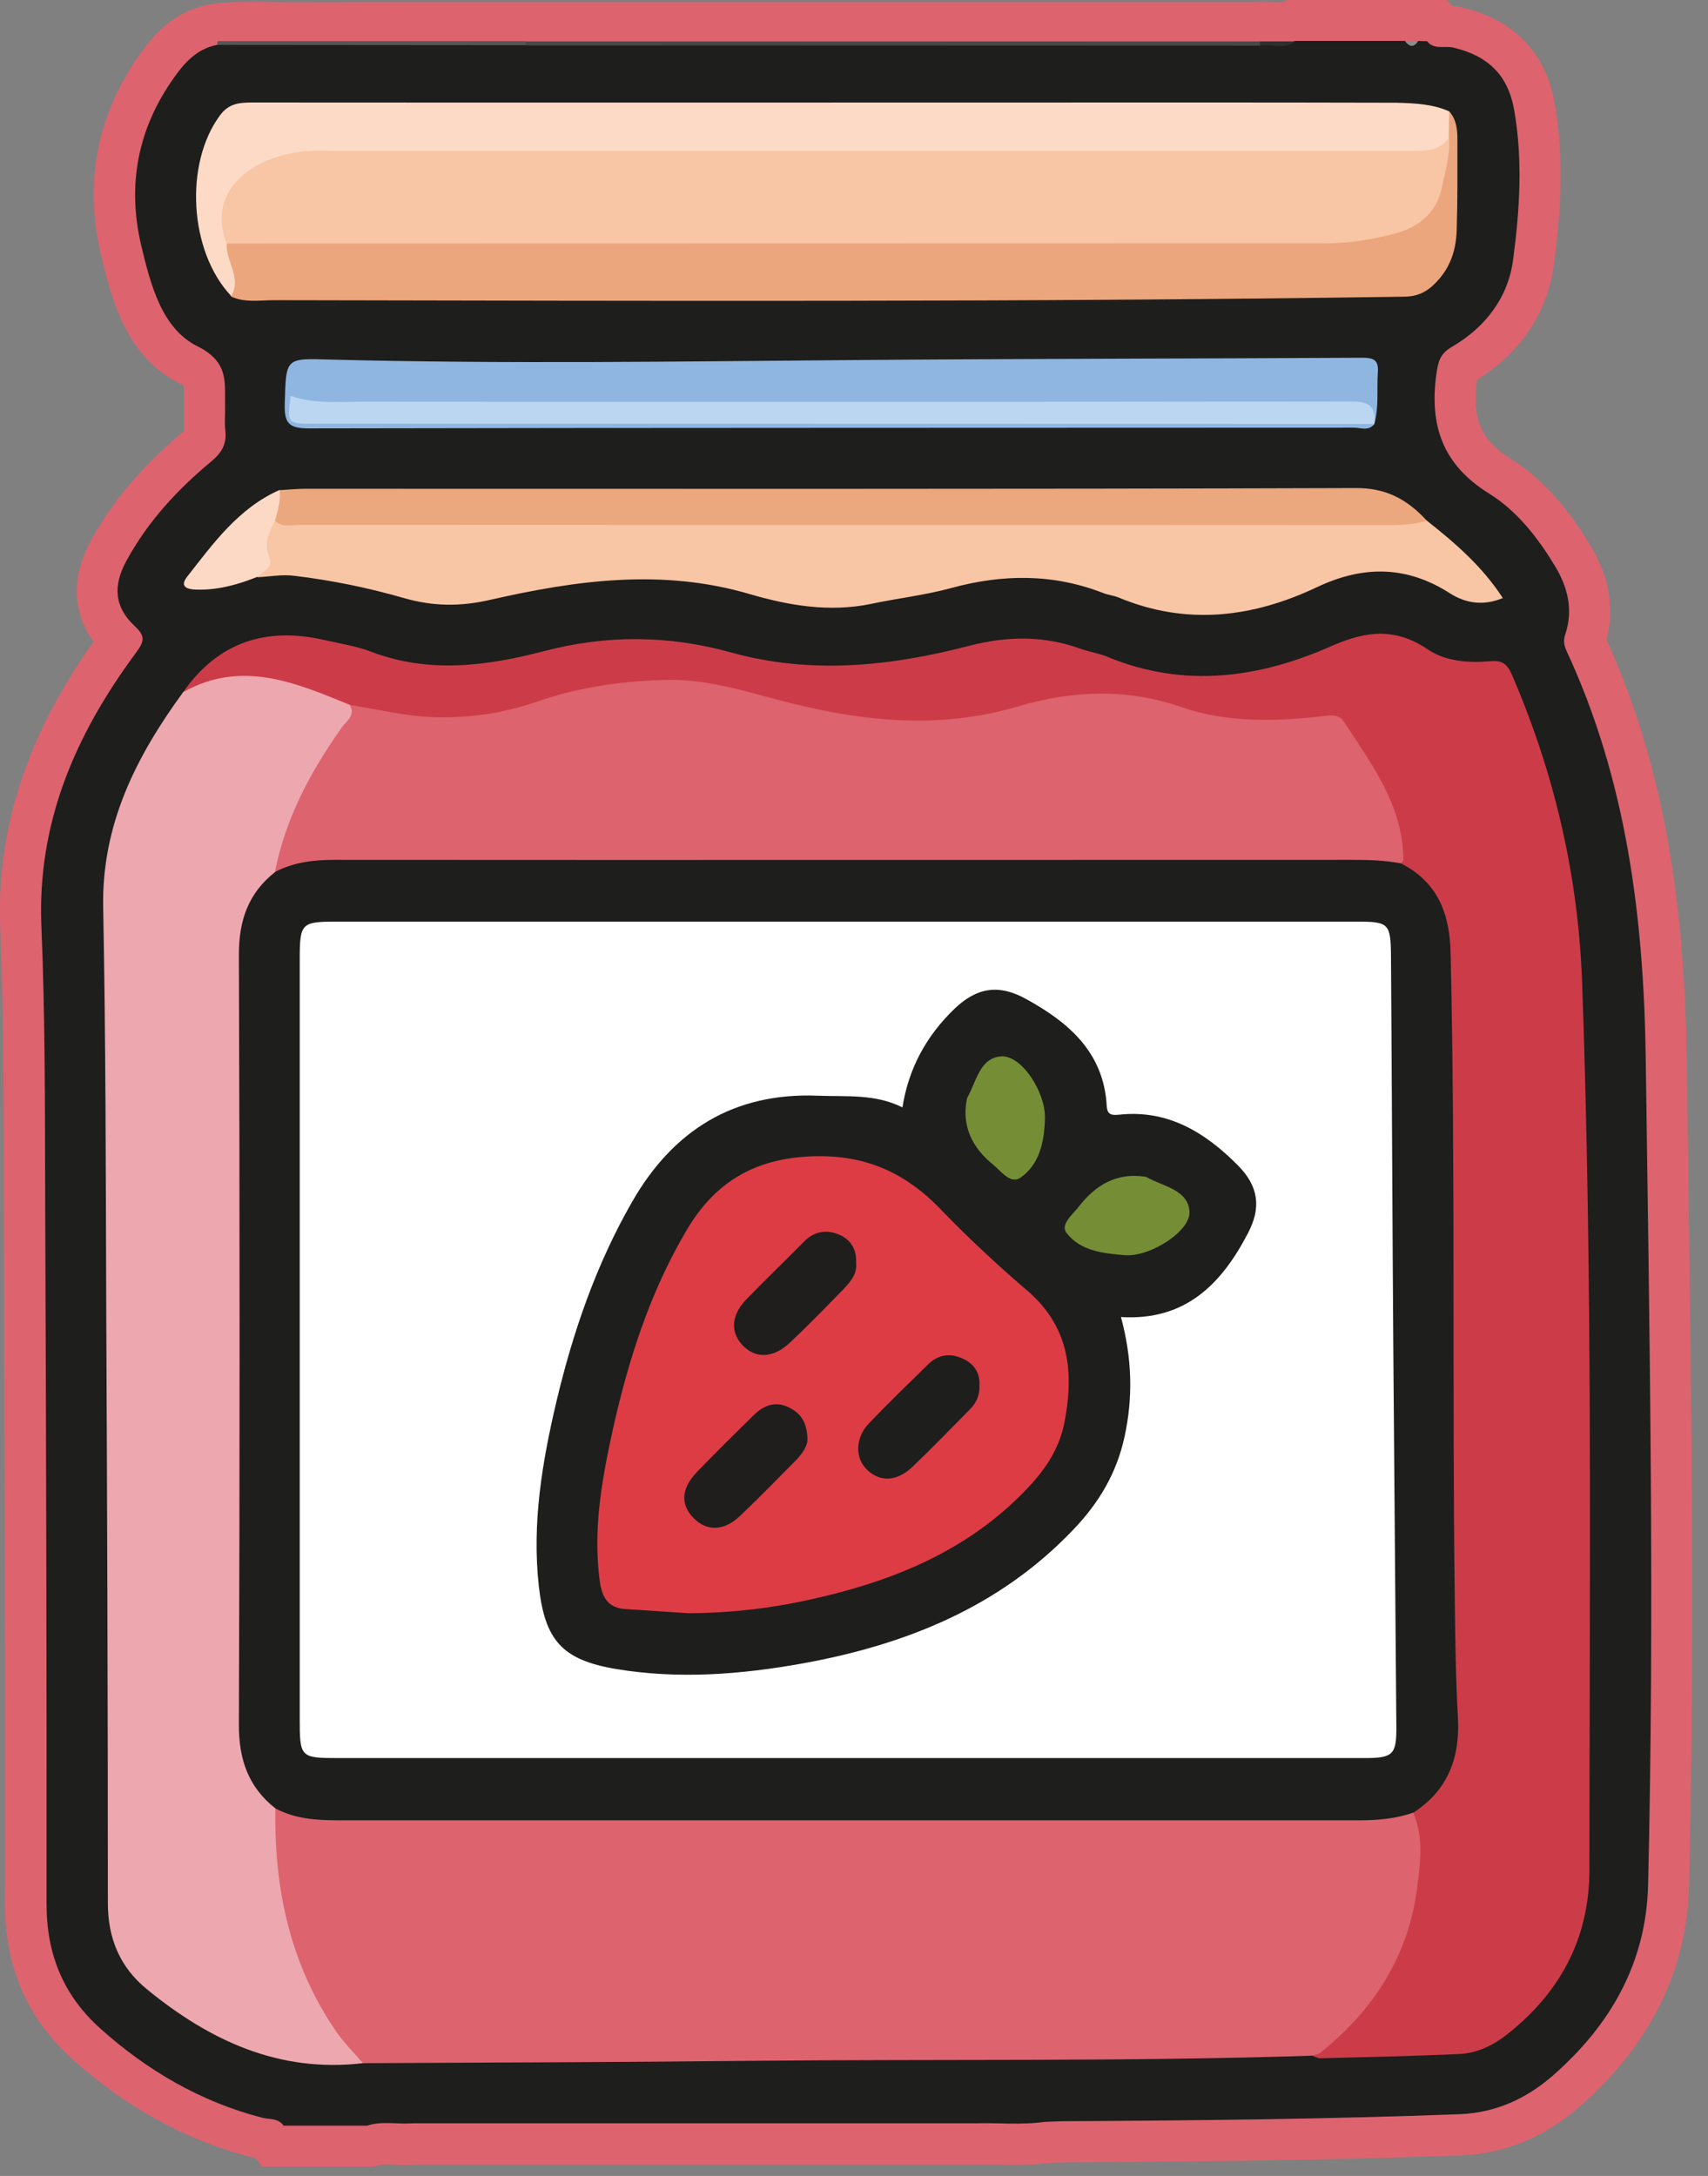 <svg width="73" height="93" fill="none" xmlns="http://www.w3.org/2000/svg"><rect width="100%" height="100%" fill="#808080" stroke="none"/><path d="M15.97 92.6h-4.79l-.24-.36c-.05-.01-.11-.02-.17-.04-2.75-.69-5.33-2.1-7.66-4.18-1.93-1.72-2.9-3.95-2.9-6.64C.23 71.12.19 60.77.16 51.06v-1.7c-.01-3.18-.02-6.47-.15-9.69-.17-4.2 1.13-8.22 3.99-12.25-.4-.54-.63-1.14-.7-1.78-.09-.82.12-1.68.6-2.56.92-1.68 2.22-3.2 3.97-4.67-.02-.26-.01-.5-.01-.7 0-.11.01-.21 0-.3v-.43c0-.16 0-.37-.01-.49a.916.916 0 00-.2-.12c-2.3-1.14-2.92-3.74-3.33-5.46-.74-3.12-.17-6.03 1.69-8.64C6.55 1.51 7.44.48 8.94.19L9 .18l.06-.01c.96-.12 1.88-.1 2.76-.08.35.01.67.01 1 .01 2.34-.01 4.72-.01 7.03-.01H53.6c.29-.02.56-.01.78 0 .14.01.32.01.39 0l.26-.09h6.82l.2.25c.14.01.29.03.45.07 2.79.66 3.69 2.6 3.95 4.11.44 2.52.21 5.01-.04 6.9-.27 2.03-1.43 3.76-3.28 4.9v.01c-.23 1.66.16 2.57 1.44 3.37 1.27.79 2.38 2 3.4 3.7.81 1.34 1.04 2.7.69 4.03 2.27 5.01 3.33 10.56 3.43 17.96l.06 4.31c.14 10.15.29 20.64.04 30.98-.09 3.62-1.65 6.79-4.66 9.43-1.5 1.32-3.22 2.03-5.09 2.1-5.36.2-10.62.26-16.87.3-.18 0-.38.01-.58.02-.07 0-.15.01-.22.01-.72.09-1.4.08-2.06.07-.36-.01-.7-.01-1.02 0H17.71c-.31.02-.6.01-.85 0-.24-.01-.52-.02-.63.01l-.26.07zm-3.25-3.53h2.75c.58-.13 1.1-.11 1.53-.1.19.01.37.01.51 0l.07-.01H41.63c.41-.01.8-.01 1.18 0 .58.01 1.12.02 1.61-.05l.09-.01h.09c.09 0 .19-.01.28-.01.22-.01.46-.02.7-.02 6.21-.04 11.44-.11 16.76-.3 1.06-.04 2-.44 2.89-1.22 2.26-1.99 3.4-4.24 3.46-6.87.25-10.27.1-20.73-.04-30.85l-.06-4.31c-.09-7.02-1.09-12.21-3.23-16.81-.3-.65-.34-1.3-.11-2 .1-.3.15-.71-.27-1.41-.73-1.21-1.46-2.03-2.24-2.52-1.28-.8-2.19-1.81-2.69-3.02-.46-1.11-.59-2.36-.39-3.83.08-.6.24-1.71 1.53-2.46.7-.41 1.58-1.16 1.74-2.42.23-1.74.42-3.8.06-5.83-.12-.67-.33-1.04-1.2-1.26h-.04c-.22 0-.65.01-1.11-.16-.32.05-.65.02-.96-.08h-4.06c-.55.14-1.03.11-1.41.1-.15-.01-.29-.01-.38-.01l-.08.01h-33.9c-2.3 0-4.67 0-7.01.01-.37 0-.73-.01-1.08-.01-.77-.02-1.49-.03-2.18.05-.16.03-.35.16-.7.65-1.26 1.77-1.63 3.66-1.13 5.78.35 1.48.71 2.74 1.47 3.12 2.17 1.08 2.17 2.83 2.17 3.77V17.81c0 .15-.01.3 0 .38.2 1.7-.88 2.61-1.24 2.91-1.42 1.19-2.45 2.39-3.16 3.68-.16.3-.19.47-.18.5 0 0 .03.07.16.19.22.21.89.83.91 1.81.02.81-.42 1.4-.63 1.68-2.68 3.6-3.85 6.97-3.7 10.58.14 3.28.15 6.61.15 9.83v1.69c.04 9.72.07 20.07.05 30.34 0 1.68.54 2.95 1.72 4 1.92 1.71 3.93 2.82 6.15 3.38.02 0 .04 0 .06.01.2.02.61.07 1.04.28z" fill="#DD636F"/><path d="M60.99 1.76c.3.38.74.19 1.11.27 1.49.35 2.36 1.17 2.62 2.7.37 2.12.23 4.26-.05 6.37-.21 1.61-1.18 2.89-2.61 3.72-.52.3-.59.63-.67 1.17-.3 2.19.26 3.87 2.26 5.11 1.18.73 2.08 1.88 2.82 3.11.54.9.77 1.85.44 2.87-.09.26-.08.46.03.71 2.59 5.56 3.32 11.47 3.4 17.53.16 11.74.38 23.48.1 35.23-.08 3.34-1.6 5.99-4.06 8.15-1.13.99-2.45 1.6-3.99 1.66-5.6.21-11.21.27-16.81.3-.31 0-.63.02-.94.03-1 .14-2 .03-3 .06h-24c-.65.05-1.31-.11-1.95.1h-3.57c-.22-.33-.61-.26-.92-.34-2.62-.68-4.9-2.01-6.9-3.8-1.58-1.41-2.31-3.17-2.31-5.32.01-10.11-.02-20.22-.06-30.33-.01-3.82 0-7.64-.16-11.45-.19-4.47 1.47-8.24 4.04-11.71.37-.5.41-.71-.07-1.16-.85-.8-.93-1.71-.31-2.82.9-1.64 2.16-3 3.58-4.18.46-.38.69-.76.62-1.34-.04-.34 0-.69-.01-1.03-.02-1.02.18-1.89-1.18-2.57-1.53-.76-2-2.63-2.4-4.29-.62-2.61-.15-5.03 1.41-7.21.45-.64.99-1.22 1.82-1.38 1.18-.15 2.36-.05 3.55-.06 3.21-.02 6.43-.01 9.64-.01h31.2c.56-.05 1.14.11 1.69-.1h4.7c.19.14.38.14.56 0 .13.01.25.01.38.01z" fill="#1E1E1C"/><path d="M53.84 1.95c-10.46 0-20.92-.01-31.38-.01-.06-.04-.08-.08-.05-.12.02-.04.04-.05.06-.05h31.38c.06.04.08.08.06.12-.02.04-.05.06-.07.06z" fill="#484846"/><path d="M22.47 1.76c0 .06 0 .11-.01.17-4.4 0-8.79-.01-13.19-.01.02-.05.03-.1.04-.16h13.16z" fill="#565654"/><path d="M53.84 1.95c.01-.06.01-.12.01-.18h1.5c-.46.36-1.01.1-1.51.18z" fill="#2F2F2D"/><path d="M60.61 1.76c-.19.3-.38.23-.56 0h.56z" fill="#8C8C8B"/><path d="M7.83 29.58c1.5-2.15 3.56-2.8 6.06-2.22.67.15 1.36.26 1.99.5 2.47.94 4.95.6 7.37-.03 2.7-.71 5.36-.68 8.01.06 3.43.95 6.82.58 10.17-.29 1.63-.42 3.18-.44 4.76.13.38.14.79.19 1.16.35 3.28 1.35 6.49.9 9.61-.49 1.43-.63 2.69-.76 4.04.15.79.54 1.77.6 2.72.52.47-.04.7.11.9.58 1.81 4.2 2.83 8.54 3 13.15.45 12.64.32 25.29.31 37.94 0 2.91-1.25 5.24-3.53 7.03-.6.47-1.29.8-2.06.83-1.97.09-3.94.13-5.91.18-.12 0-.23-.07-.35-.11.26-.48.7-.79 1.09-1.15 2.27-2.11 3.29-4.72 3.21-7.79-.01-.56-.13-1.12.03-1.68 1.44-1.21 1.7-2.81 1.63-4.58-.38-9.38-.11-18.77-.22-28.16-.02-1.53-.18-3.06-.19-4.59-.01-.9-.41-1.62-1.11-2.18-.24-.19-.51-.36-.69-.63-.2-1.97-.95-3.73-2.09-5.35-.42-.6-.84-.88-1.61-.82-2.29.17-4.57.03-6.77-.72-1.52-.52-3.02-.32-4.54-.03-1.23.23-2.43.61-3.67.78-2.49.35-4.93-.03-7.33-.63-1.49-.38-2.98-.76-4.5-.92-1.61-.17-3.24.07-4.83.46-1.36.33-2.69.79-4.11.95-1.84.22-3.61 0-5.38-.42-.95-.21-1.81-.67-2.73-.98-1.15-.38-2.26-.41-3.38.07-.33.14-.68.34-1.06.09z" fill="#CC3C48"/><path d="M60.4 77.47c.46 1.05.3 2.17.17 3.21-.37 2.91-1.86 5.24-4.15 7.06-.09.07-.23.08-.35.12-8.01.26-16.03.14-24.04.22-5.51.06-11.02.07-16.52.1-.47-.2-.89-.49-1.15-.93-1.3-2.17-2.63-4.33-2.66-6.99-.01-.69-.2-1.36-.19-2.05.01-.38-.1-.84.44-1.01 2.51.51 5.05.35 7.57.35 12.23.01 24.46 0 36.68.01 1.09 0 2.19.02 3.27-.18.32-.04.64-.1.93.09z" fill="#DD636E"/><path d="M11.77 77.29c-.06 3.43.63 6.67 2.6 9.54.33.48.76.9 1.14 1.35-3.58.42-6.54-.96-9.22-3.15-1.17-.95-1.68-2.19-1.68-3.7 0-8.52-.03-17.03-.07-25.55-.02-5.66-.02-11.33-.13-16.99-.07-3.55 1.41-6.46 3.42-9.21 2.5-1.4 4.81-.4 7.13.55.4.25.22.56.04.8-1.49 2.01-2.46 4.27-3.22 6.64-.94.91-1.25 2.01-1.24 3.31.03 10.77.03 21.54 0 32.31 0 1.35.09 2.63 1.11 3.65.11.13.14.29.12.45z" fill="#EDA7AE"/><path d="M60.98 22.25c1.2.95 2.36 1.94 3.25 3.31-.83.35-1.59.22-2.24-.19-1.86-1.2-3.72-1.21-5.69-.28-2.76 1.31-5.6 1.66-8.51.44-.2-.08-.43-.1-.63-.18-2.15-.84-4.32-.82-6.53-.21-1.11.3-2.27.43-3.4.67-1.77.37-3.53.07-5.19-.42-3.75-1.1-7.42-.59-11.1.25-1.26.29-2.44.28-3.68-.08-1.53-.44-3.09-.76-4.68-.95-.54-.07-1.06.04-1.58.06.08-.47.18-.94.21-1.43s.05-1.09.8-1.11c16.02-.01 32.03.02 48.04-.01.32 0 .64-.05.93.13z" fill="#F8C5A5"/><path d="M61.94 4.76c.31.35.35.78.35 1.21 0 1.28.01 2.56-.03 3.85-.02.76-.22 1.48-.73 2.08-.4.47-.81.77-1.5.78-16.1.24-32.21.18-48.32.15-.61 0-1.25.12-1.84-.16-.09-.48-.2-.96-.29-1.44-.07-.36-.17-.74.25-.98.55-.2 1.12-.13 1.68-.13 14.87 0 29.74-.01 44.61 0 1.01 0 2-.09 2.98-.31 1.34-.29 2.17-1.07 2.34-2.46.06-.46.25-.91.21-1.39-.01-.43-.05-.86.29-1.2z" fill="#EBA67D"/><path d="M61.94 4.76c-.01.38-.02.76-.02 1.13-.13.59-.57.78-1.1.83-.47.04-.94.03-1.41.03h-45c-.72 0-1.44-.01-2.15.17-1.67.42-2.35 1.24-2.42 2.95-.01.19-.03.37-.15.53-.06.76.66 1.46.19 2.25-1.8-1.9-2.01-5.67-.47-7.73.38-.51.84-.54 1.39-.54 13.17.01 26.33 0 39.5 0 3.13 0 6.25 0 9.38.01.76.02 1.54.05 2.26.37z" fill="#FCDAC6"/><path d="M58.74 18.12c-.24.32-.58.16-.86.16-14.9.01-29.8 0-44.7.03-.87 0-1.03-.26-1.01-1.06.06-1.98.01-1.94 2.01-1.88 7.39.19 14.77.08 22.16.02 7.29-.06 14.59-.06 21.88-.1.45 0 .71.07.67.61-.05.73.05 1.48-.15 2.22-.45-.69-1.15-.65-1.85-.65H16.11c-1.12 0-2.24.07-3.39-.15.02.39.28.42.52.45.4.06.81.03 1.22.03 14.16 0 28.31 0 42.47.01.62 0 1.27-.14 1.81.31z" fill="#8FB6E1"/><path d="M60.98 22.25c-.48.15-.97.19-1.48.19-15.56-.01-31.12 0-46.68-.01-.36 0-.76.14-1.07-.18-.28-.49-.05-.9.19-1.3.37-.02.75-.06 1.12-.06 14.95 0 29.9.02 44.84-.03 1.34-.02 2.25.49 3.08 1.39z" fill="#EBA77D"/><path d="M11.95 20.94c.06.45-.08.88-.19 1.3-.25.49-.49.98-.26 1.55.21.5-.26.62-.49.86-.85.34-1.71.58-2.63.55-.3-.01-.74-.08-.39-.54 1.12-1.43 2.2-2.94 3.96-3.72z" fill="#FCD9C5"/><path d="M11.77 77.29c-1.17-.92-1.57-2.12-1.56-3.61.04-10.96.04-21.92 0-32.88 0-1.46.4-2.63 1.55-3.53.23-.42.63-.58 1.07-.69.61-.14 1.24-.18 1.86-.18 14.39 0 28.77 0 43.16.01.7 0 1.46-.13 2.03.49 1.56.81 2.08 2.11 2.12 3.84.21 9.28.06 18.57.18 27.85.02 1.59.04 3.19.13 4.78.1 1.72-.4 3.13-1.9 4.1-.75.26-1.52.33-2.31.33H14.42c-.92 0-1.83-.07-2.65-.51z" fill="#1E1E1C"/><path d="M59.87 36.9c-.68-.13-1.36-.15-2.05-.15-14.51 0-29.02.01-43.53 0-.89 0-1.74.1-2.54.52.45-2.29 1.52-4.29 2.86-6.18.19-.27.6-.51.34-.96 1.16.18 2.33.47 3.5.52 1.53.06 3.05-.16 4.5-.66 1.85-.64 3.77-.91 5.69-.93 1.61-.02 3.19.48 4.76.89 3.36.88 6.71 1.25 10.12.24 2.31-.68 4.62-.78 6.97.03 2 .69 4.12.62 6.21.37.33-.04.57 0 .74.26 1.19 1.82 2.53 3.58 2.54 5.91-.01.04-.07.09-.11.14z" fill="#DD636E"/><path d="M9.69 10.41c-.89-2.28 1.13-3.76 3.41-3.95.37-.03.75-.01 1.13-.01h46.11c.61 0 1.2.01 1.59-.57.06.73-.16 1.42-.3 2.12-.23 1.1-1 1.72-2.03 1.99-.96.25-1.94.41-2.95.41-15.66 0-31.31.01-46.96.01z" fill="#F8C5A5"/><path d="M58.74 18.12c-15.11 0-30.23-.01-45.34-.01-1.13 0-1.13 0-.98-1.19 1.06.37 2.16.24 3.24.25 14.02.01 28.04.01 42.05-.01.77-.02 1.11.19 1.03.96 0-.01 0 0 0 0z" fill="#BBD6F1"/><path d="M36.25 75.14H14.46c-1.63 0-1.65-.03-1.65-1.7v-32.4c0-1.6.06-1.65 1.62-1.65h43.58c1.33 0 1.43.08 1.44 1.44.04 5.6.06 11.21.1 16.81.04 5.38.09 10.77.13 16.15.01 1.2-.14 1.35-1.35 1.35H36.25z" fill="#fff"/><path d="M47.91 56.29c.48 1.78.52 3.44.15 5.13-.34 1.55-1.09 2.81-2.18 3.95-3.16 3.32-7.16 4.92-11.55 5.72-2.66.48-5.34.69-8.02.24-2.29-.39-3.02-1.23-3.28-3.53-.3-2.69.14-5.3.75-7.89.71-2.99 1.7-5.87 3.24-8.55 1.75-3.05 4.34-4.67 7.93-4.53 1.21.05 2.44-.09 3.62.5.27-1.7 1.04-3.07 2.22-4.21.96-.92 1.9-1.07 3.07-.42 1.82 1 3.31 2.28 3.44 4.55.02.42.23.42.55.39 2.09-.22 3.68.78 5.06 2.17.88.89 1.01 1.8.42 2.91-1.12 2.15-2.66 3.74-5.42 3.57z" fill="#1E1E1C"/><path d="M29.43 68.95l-2.71-.18c-.72-.05-.98-.48-1.08-1.16-.31-2.24.09-4.42.57-6.59.67-2.97 1.59-5.84 3.16-8.48 1.22-2.05 2.93-3.04 5.38-3.12 2.23-.07 3.92.69 5.42 2.23a52.57 52.57 0 003.69 3.47c1.84 1.56 2.06 3.49 1.63 5.69-.25 1.27-.97 2.2-1.84 3.07-2.63 2.63-5.94 3.85-9.47 4.58-1.56.32-3.15.48-4.75.49z" fill="#DD3C45"/><path d="M44.66 47.75v.09c-.03.97-.23 1.92-1.04 2.49-.43.3-.83-.27-1.17-.55-.88-.71-1.35-1.62-1.13-2.79l.03-.09c.38-.68.53-1.69 1.44-1.75.87-.06 1.88 1.51 1.87 2.6zM48.2 53.65h-.09c-.94-.08-1.93-.17-2.53-.96-.27-.35.26-.78.52-1.11.71-.92 1.61-1.47 2.83-1.29.03 0 .06.01.09.03.7.39 1.77.53 1.82 1.48.02.83-1.62 1.86-2.64 1.85z" fill="#758E35"/><path d="M34.51 61.49c.02.27-.19.61-.48.91-.79.8-1.58 1.61-2.39 2.38-.68.66-1.43.68-1.99.11-.58-.59-.54-1.27.14-1.98.8-.83 1.63-1.65 2.45-2.45.41-.4.9-.58 1.45-.32.49.23.8.6.82 1.35zM36.59 53.98c.05.47-.24.8-.54 1.12-.74.76-1.48 1.52-2.25 2.25-.74.71-1.5.74-2.07.14-.53-.57-.48-1.3.2-1.99.81-.83 1.64-1.63 2.45-2.45.43-.43.94-.5 1.47-.29.5.21.77.63.74 1.22z" fill="#1F1E1C"/><path d="M41.86 59.22c.02.42-.14.75-.42 1.03-.81.82-1.61 1.65-2.45 2.45-.65.62-1.37.65-1.92.13-.54-.51-.52-1.38.07-2 .82-.85 1.67-1.68 2.52-2.51.42-.41.92-.51 1.47-.26.51.22.76.62.73 1.16z" fill="#1E1E1C"/></svg>